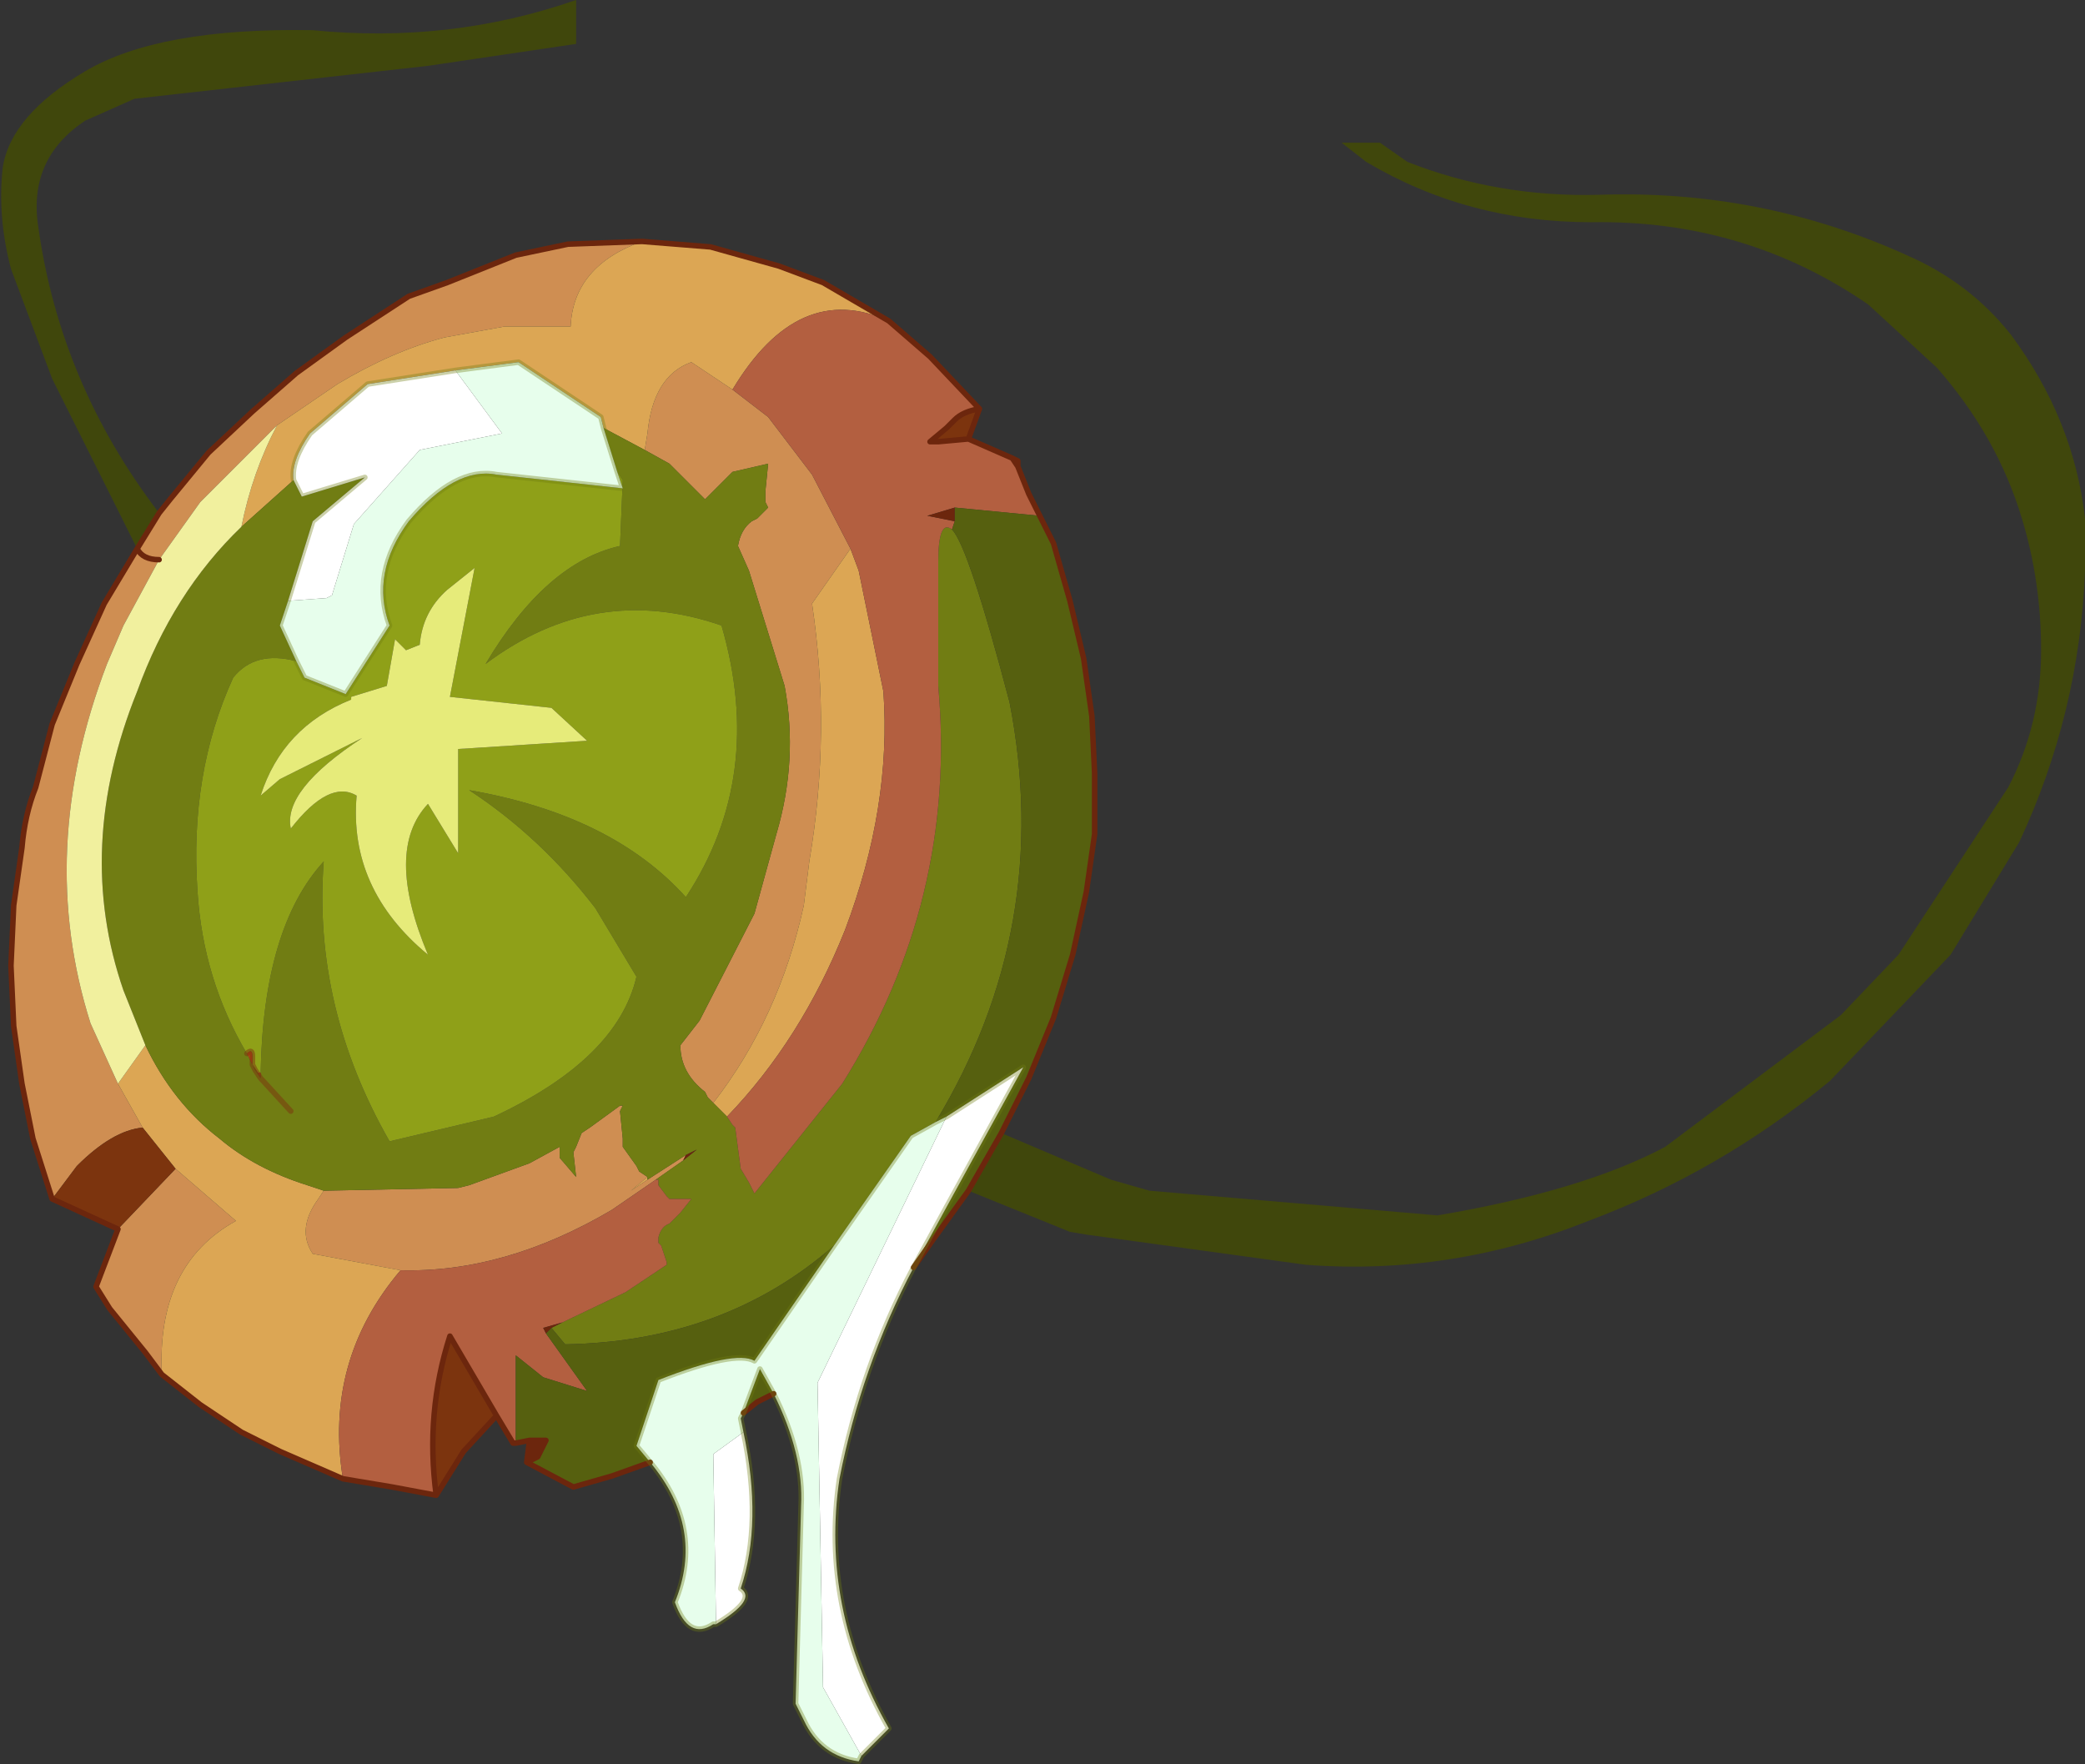 <?xml version="1.0" encoding="UTF-8" standalone="no"?>
<svg xmlns:xlink="http://www.w3.org/1999/xlink" height="32.15px" width="38.0px" xmlns="http://www.w3.org/2000/svg">
  <rect width="100%" height="100%" fill="#333333" stroke="none"/>
  <g transform="matrix(1.0, 0.0, 0.0, 1.0, -238.8, -154.5)">
    <path d="M241.3 164.5 L239.75 161.4 239.0 159.4 Q238.75 158.45 238.85 157.55 239.0 156.6 240.35 155.8 241.7 155.0 244.5 155.05 247.0 155.3 249.3 154.5 L249.3 155.3 246.6 155.7 241.25 156.3 240.35 156.7 Q239.3 157.4 239.5 158.65 239.9 161.5 241.7 163.85 L241.3 164.5 M257.05 175.15 L259.05 176.0 259.75 176.2 265.0 176.65 Q267.65 176.2 269.15 175.4 L272.35 173.0 273.4 171.9 275.4 168.85 Q276.0 167.7 276.0 166.35 276.0 165.1 275.65 163.95 275.2 162.45 274.1 161.2 L272.85 160.05 Q270.6 158.5 267.8 158.55 265.55 158.55 263.7 157.45 L263.25 157.1 263.95 157.1 264.45 157.45 Q266.1 158.1 267.95 158.05 270.9 157.95 273.55 159.15 274.7 159.65 275.45 160.6 276.6 162.15 276.8 163.95 L276.8 164.9 Q276.7 167.5 275.6 169.85 L274.35 171.9 272.15 174.2 Q270.15 175.85 267.75 176.75 265.25 177.75 262.6 177.55 L258.6 177.0 258.3 176.95 256.45 176.2 257.05 175.15" fill="#40470c" fill-rule="evenodd" stroke="none"/>
    <path d="M241.3 164.5 L241.7 163.85 241.9 163.6 242.6 162.75 243.4 162.0 244.2 161.3 245.1 160.65 246.25 159.9 246.95 159.65 248.2 159.15 249.15 158.95 250.5 158.9 Q249.25 159.35 249.2 160.45 L248.0 160.45 246.9 160.65 Q245.95 160.9 244.95 161.5 L243.85 162.25 242.45 163.65 241.7 164.7 241.05 165.9 240.75 166.6 Q239.45 170.0 240.45 173.15 L240.95 174.25 241.4 175.05 Q240.85 175.1 240.2 175.75 L239.75 176.35 239.4 175.25 239.2 174.25 239.05 173.2 239.0 172.1 239.05 171.0 239.2 169.95 Q239.25 169.35 239.45 168.85 L239.75 167.7 240.2 166.6 240.7 165.5 241.3 164.5 Q241.4 164.7 241.7 164.7 241.4 164.7 241.3 164.5 M241.75 179.55 L241.45 179.15 240.8 178.35 240.55 177.95 240.95 176.9 242.0 175.8 243.1 176.75 Q241.65 177.55 241.75 179.55 M244.7 176.2 L247.15 176.15 247.35 176.1 248.45 175.7 249.0 175.4 249.0 175.6 249.3 175.95 249.25 175.5 249.3 175.4 249.4 175.15 249.55 175.05 250.1 174.65 250.15 174.65 250.1 174.75 250.15 175.25 250.15 175.4 250.4 175.75 250.45 175.85 250.6 175.95 250.3 176.2 250.6 176.0 251.3 175.55 251.25 175.65 250.75 176.0 249.95 176.55 Q248.0 177.7 246.1 177.65 L244.5 177.35 Q244.2 176.9 244.6 176.35 L244.7 176.2 M251.8 174.6 L251.7 174.5 251.65 174.4 Q251.2 174.05 251.2 173.55 L251.55 173.1 252.55 171.15 252.95 169.7 Q253.35 168.35 253.1 167.0 L252.45 164.9 252.25 164.45 Q252.3 164.15 252.5 164.0 L252.6 163.95 252.8 163.75 252.75 163.65 252.75 163.45 252.8 162.95 252.15 163.1 252.1 163.15 251.65 163.6 251.0 162.95 250.55 162.7 250.6 162.4 Q250.7 161.35 251.4 161.1 L252.15 161.6 252.8 162.1 253.6 163.15 254.3 164.5 253.6 165.5 Q253.95 167.85 253.55 170.2 L253.45 171.0 Q253.0 173.05 251.8 174.6" fill="#cf8e52" fill-rule="evenodd" stroke="none"/>
    <path d="M250.5 158.9 L251.75 159.0 253.0 159.35 253.8 159.65 255.0 160.35 Q253.35 159.6 252.15 161.6 L251.4 161.1 Q250.7 161.35 250.6 162.4 L250.55 162.7 249.8 162.3 249.75 162.1 248.25 161.1 247.1 161.25 245.5 161.5 244.45 162.4 Q244.1 162.9 244.15 163.25 L243.2 164.1 Q243.4 163.1 243.85 162.25 L244.95 161.5 Q245.95 160.9 246.9 160.65 L248.0 160.45 249.2 160.45 Q249.25 159.35 250.5 158.9 M245.05 181.45 L243.9 180.95 243.2 180.6 242.45 180.1 241.75 179.55 Q241.65 177.55 243.1 176.75 L242.0 175.8 241.4 175.05 240.95 174.25 241.45 173.55 Q241.95 174.6 242.8 175.25 243.45 175.8 244.4 176.1 L244.7 176.2 244.6 176.35 Q244.2 176.9 244.5 177.35 L246.1 177.65 Q244.7 179.3 245.05 181.45 M250.6 175.95 L250.6 176.0 250.3 176.2 250.6 175.95 M252.05 174.85 L251.8 174.6 Q253.0 173.05 253.45 171.0 L253.55 170.2 Q253.95 167.85 253.6 165.5 L254.3 164.5 254.45 164.9 254.9 167.1 Q255.05 169.2 254.2 171.45 253.4 173.45 252.05 174.85" fill="#dca654" fill-rule="evenodd" stroke="none"/>
    <path d="M241.45 173.55 L241.05 172.55 Q240.15 169.95 241.3 167.1 241.95 165.3 243.2 164.1 L244.15 163.25 244.3 163.55 245.45 163.2 244.5 164.0 244.05 165.45 243.9 165.9 244.2 166.55 Q243.45 166.35 243.05 166.85 242.25 168.6 242.4 170.75 242.5 172.35 243.3 173.7 L243.4 173.9 243.45 174.0 243.55 174.15 243.55 174.1 243.55 174.05 Q243.6 171.4 244.7 170.2 244.5 172.85 245.9 175.3 L247.8 174.85 Q250.05 173.8 250.4 172.3 L249.65 171.05 Q248.65 169.75 247.35 168.9 249.95 169.35 251.3 170.85 252.75 168.65 251.95 165.9 249.65 165.1 247.65 166.6 248.75 164.75 250.1 164.45 L250.15 163.25 250.05 163.1 249.8 162.3 250.55 162.7 251.0 162.95 251.65 163.6 252.1 163.15 252.15 163.1 252.8 162.95 252.75 163.45 252.75 163.65 252.8 163.75 252.6 163.95 252.5 164.0 Q252.3 164.15 252.25 164.45 L252.45 164.9 253.1 167.0 Q253.35 168.35 252.95 169.7 L252.55 171.15 251.55 173.1 251.2 173.55 Q251.2 174.05 251.65 174.4 L251.7 174.5 251.8 174.6 252.05 174.85 252.15 175.0 252.2 175.05 252.3 175.8 252.45 176.05 252.5 176.15 252.55 176.25 254.15 174.25 Q256.25 170.9 255.9 167.0 L255.9 164.75 Q255.9 163.95 256.15 164.15 256.45 164.45 257.2 167.3 258.0 171.4 255.85 174.95 L255.4 175.2 254.0 177.2 Q252.0 178.95 249.1 179.0 L248.85 178.7 249.05 178.6 250.2 178.05 250.95 177.55 250.95 177.5 250.85 177.2 250.8 177.15 250.8 177.1 250.8 177.05 Q250.85 176.85 251.0 176.8 L251.2 176.6 251.4 176.35 251.05 176.35 251.0 176.35 250.95 176.3 250.8 176.1 250.8 176.0 250.75 176.0 251.25 175.65 251.5 175.45 251.3 175.55 250.6 176.0 250.6 175.95 250.45 175.85 250.4 175.75 250.15 175.4 250.15 175.25 250.1 174.75 250.15 174.65 250.1 174.65 249.55 175.05 249.4 175.15 249.3 175.4 249.25 175.5 249.3 175.95 249.0 175.6 249.0 175.4 248.45 175.7 247.35 176.1 247.15 176.15 244.7 176.2 244.4 176.1 Q243.45 175.8 242.8 175.25 241.95 174.6 241.45 173.55 M244.1 174.75 L243.55 174.15 244.1 174.75" fill="#717d13" fill-rule="evenodd" stroke="none"/>
    <path d="M255.0 160.35 L255.75 161.0 256.65 161.95 Q256.35 162.0 256.2 162.15 L256.05 162.3 255.75 162.55 255.9 162.55 256.45 162.5 257.25 162.85 257.35 163.0 257.55 163.5 257.75 163.9 256.2 163.75 255.7 163.9 256.2 164.0 256.15 164.15 Q255.9 163.95 255.9 164.75 L255.9 167.0 Q256.25 170.9 254.15 174.25 L252.55 176.25 252.5 176.15 252.45 176.05 252.3 175.8 252.2 175.05 252.15 175.0 252.05 174.85 Q253.4 173.45 254.2 171.45 255.05 169.2 254.9 167.1 L254.45 164.9 254.3 164.5 253.6 163.15 252.8 162.1 252.15 161.6 Q253.35 159.6 255.0 160.35 M248.2 180.8 L248.15 180.8 247.85 180.3 247.0 178.85 Q246.55 180.25 246.75 181.75 L245.95 181.6 245.05 181.45 Q244.7 179.3 246.1 177.65 248.0 177.7 249.95 176.55 L250.75 176.0 250.8 176.0 250.8 176.1 250.95 176.3 251.0 176.35 251.05 176.35 251.4 176.35 251.2 176.6 251.0 176.8 Q250.85 176.85 250.8 177.05 L250.8 177.1 250.8 177.15 250.85 177.2 250.95 177.5 250.95 177.55 250.2 178.05 249.05 178.6 248.7 178.7 248.75 178.8 249.5 179.85 248.7 179.6 248.2 179.2 248.2 180.8" fill="#b35f40" fill-rule="evenodd" stroke="none"/>
    <path d="M256.65 161.95 L256.45 162.5 255.9 162.55 255.75 162.55 256.05 162.3 256.2 162.15 Q256.35 162.0 256.65 161.95 M247.85 180.3 L247.25 180.95 246.75 181.75 Q246.55 180.25 247.0 178.85 L247.85 180.3 M240.95 176.9 L239.75 176.35 240.2 175.75 Q240.85 175.1 241.4 175.05 L242.0 175.8 240.95 176.9" fill="#7c340e" fill-rule="evenodd" stroke="none"/>
    <path d="M257.75 163.9 L258.0 164.4 258.3 165.45 258.55 166.5 258.7 167.55 258.75 168.6 258.75 169.7 258.6 170.75 258.35 171.9 258.0 173.05 257.55 174.15 257.05 175.15 256.45 176.2 255.8 177.1 255.45 177.6 256.05 176.5 257.45 173.95 256.05 174.85 255.85 174.95 Q258.0 171.4 257.2 167.3 256.45 164.45 256.15 164.15 L256.2 164.0 256.2 163.75 257.75 163.9 M252.9 179.9 L252.6 180.05 252.35 180.25 252.65 179.45 252.9 179.9 M250.65 181.15 L249.95 181.4 249.25 181.6 248.4 181.15 248.6 181.05 248.75 180.75 248.45 180.75 248.2 180.8 248.2 179.2 248.7 179.6 249.5 179.85 248.75 178.8 248.85 178.7 249.1 179.0 Q252.0 178.95 254.0 177.2 L252.55 179.3 Q252.2 179.1 250.8 179.65 L250.4 180.85 250.65 181.15" fill="#56600f" fill-rule="evenodd" stroke="none"/>
    <path d="M248.4 181.15 L248.45 180.75 248.75 180.75 248.6 181.05 248.4 181.15 M251.3 175.55 L251.5 175.45 251.25 175.65 251.3 175.55 M249.05 178.6 L248.85 178.7 248.75 178.8 248.7 178.7 249.05 178.6 M256.2 164.0 L255.7 163.9 256.2 163.75 256.2 164.0" fill="#6c260d" fill-rule="evenodd" stroke="none"/>
    <path d="M250.05 163.1 L250.15 163.25 250.1 164.45 Q248.75 164.75 247.65 166.6 249.65 165.1 251.95 165.9 252.75 168.65 251.3 170.85 249.95 169.35 247.35 168.9 248.65 169.75 249.65 171.05 L250.4 172.3 Q250.05 173.8 247.8 174.85 L245.9 175.3 Q244.5 172.85 244.7 170.2 243.6 171.4 243.55 174.05 L243.5 174.05 243.4 173.9 243.4 173.75 Q243.4 173.6 243.3 173.7 242.5 172.35 242.4 170.75 242.25 168.6 243.05 166.85 243.45 166.35 244.2 166.55 L244.35 166.85 245.1 167.15 245.9 165.9 Q245.55 164.95 246.25 164.0 247.1 163.0 247.85 163.15 L250.15 163.4 250.05 163.1 M247.45 164.85 L246.95 165.25 Q246.5 165.65 246.45 166.25 L246.2 166.35 246.0 166.15 245.85 167.0 245.2 167.2 245.2 167.25 Q243.95 167.75 243.55 169.0 L243.9 168.7 245.4 167.95 Q243.95 168.9 244.1 169.6 244.8 168.7 245.3 169.0 245.15 170.7 246.6 171.9 245.8 170.0 246.6 169.15 L247.15 170.05 247.15 168.15 249.5 168.0 248.85 167.4 247.0 167.2 247.45 164.85" fill="#8fa018" fill-rule="evenodd" stroke="none"/>
    <path d="M247.45 164.85 L247.0 167.2 248.85 167.4 249.5 168.0 247.15 168.15 247.15 170.05 246.6 169.15 Q245.8 170.0 246.6 171.9 245.15 170.7 245.3 169.0 244.8 168.7 244.1 169.6 243.95 168.9 245.4 167.95 L243.9 168.7 243.55 169.0 Q243.95 167.75 245.2 167.25 L245.2 167.2 245.85 167.0 246.0 166.15 246.2 166.35 246.45 166.25 Q246.5 165.65 246.95 165.25 L247.45 164.85" fill="#e6eb7a" fill-rule="evenodd" stroke="none"/>
    <path d="M241.7 164.7 L242.45 163.65 243.85 162.25 Q243.4 163.1 243.2 164.1 241.95 165.3 241.3 167.1 240.15 169.95 241.05 172.55 L241.45 173.55 240.95 174.25 240.45 173.15 Q239.45 170.0 240.75 166.6 L241.05 165.9 241.7 164.7" fill="#f1f09e" fill-rule="evenodd" stroke="none"/>
    <path d="M243.55 174.1 L243.55 174.15 243.45 174.0 243.4 173.9 243.5 174.05 243.55 174.1" fill="#824e0f" fill-rule="evenodd" stroke="none"/>
    <path d="M243.55 174.05 L243.55 174.1 243.5 174.05 243.55 174.05 M243.3 173.7 Q243.4 173.6 243.4 173.75 L243.4 173.9 243.3 173.7" fill="#ae4913" fill-rule="evenodd" stroke="none"/>
    <path d="M255.45 177.6 Q254.5 179.4 254.1 181.45 253.75 183.8 255.0 186.0 L254.5 186.5 253.8 185.25 253.7 179.7 256.05 174.85 257.45 173.95 256.05 176.5 255.45 177.6 M252.35 180.6 Q252.7 182.25 252.3 183.45 252.6 183.65 251.85 184.1 L251.8 181.0 252.35 180.6 M247.1 161.25 L247.95 162.4 246.45 162.7 245.25 164.05 244.85 165.35 244.75 165.4 244.05 165.45 244.5 164.0 245.45 163.2 244.3 163.55 244.15 163.25 Q244.1 162.9 244.45 162.4 L245.5 161.5 247.1 161.25" fill="#ffffff" fill-rule="evenodd" stroke="none"/>
    <path d="M254.5 186.5 L254.45 186.6 Q253.75 186.5 253.45 185.85 L253.3 185.55 253.4 181.95 Q253.45 181.0 252.9 179.9 L252.65 179.45 252.35 180.25 252.3 180.35 252.35 180.6 251.8 181.0 251.85 184.1 251.8 184.1 Q251.35 184.4 251.1 183.7 251.65 182.35 250.65 181.15 L250.4 180.85 250.8 179.65 Q252.2 179.1 252.55 179.3 L254.0 177.2 255.4 175.2 255.85 174.95 256.05 174.85 253.7 179.7 253.8 185.25 254.5 186.5 M249.8 162.3 L250.05 163.1 250.15 163.4 247.85 163.15 Q247.1 163.0 246.25 164.0 245.55 164.95 245.9 165.9 L245.1 167.15 244.35 166.85 244.2 166.55 243.9 165.9 244.05 165.45 244.75 165.4 244.85 165.35 245.25 164.05 246.45 162.7 247.95 162.4 247.1 161.25 248.25 161.1 249.75 162.1 249.8 162.3" fill="#e7feec" fill-rule="evenodd" stroke="none"/>
    <path d="M241.3 164.5 L241.7 163.85 241.9 163.6 242.6 162.75 243.4 162.0 244.2 161.3 245.1 160.65 246.25 159.9 246.95 159.65 248.2 159.15 249.15 158.95 250.5 158.9 251.75 159.0 253.0 159.35 253.8 159.65 255.0 160.35 255.75 161.0 256.65 161.95 256.45 162.5 257.25 162.85 257.35 162.9 257.35 163.0 257.55 163.5 257.75 163.9 258.0 164.4 258.3 165.45 258.55 166.5 258.7 167.55 258.75 168.6 258.75 169.7 258.6 170.75 258.35 171.9 258.0 173.05 257.55 174.15 257.05 175.15 256.45 176.2 255.8 177.1 255.45 177.6 M252.9 179.9 L252.6 180.05 252.35 180.25 M250.65 181.15 L249.95 181.4 249.25 181.6 248.4 181.15 248.45 180.75 248.2 180.8 248.15 180.8 247.85 180.3 247.25 180.95 246.75 181.75 245.95 181.6 245.05 181.45 243.9 180.95 243.2 180.6 242.45 180.1 241.75 179.55 241.45 179.15 240.8 178.35 240.55 177.95 240.95 176.9 239.75 176.35 239.4 175.25 239.2 174.25 239.05 173.2 239.0 172.1 239.05 171.0 239.2 169.95 Q239.25 169.35 239.45 168.85 L239.75 167.7 240.2 166.6 240.7 165.5 241.3 164.5 Q241.4 164.7 241.7 164.7 M256.45 162.5 L255.9 162.55 255.75 162.55 256.05 162.3 256.2 162.15 Q256.35 162.0 256.65 161.95 M257.35 163.0 L257.25 162.85 M248.45 180.75 L248.75 180.75 248.6 181.05 248.4 181.15 M247.85 180.3 L247.0 178.85 Q246.55 180.25 246.75 181.75" fill="none" stroke="#6c260d" stroke-linecap="round" stroke-linejoin="round" stroke-width="0.1"/>
    <path d="M243.55 174.15 L244.1 174.75 M243.3 173.7 Q243.4 173.6 243.4 173.75 L243.4 173.9 243.45 174.0 243.55 174.15" fill="none" stroke="#7c340e" stroke-linecap="round" stroke-linejoin="round" stroke-opacity="0.502" stroke-width="0.1"/>
    <path d="M255.45 177.6 Q254.5 179.4 254.1 181.45 253.75 183.8 255.0 186.0 L254.5 186.5 254.45 186.6 Q253.75 186.5 253.45 185.85 L253.3 185.55 253.4 181.95 Q253.45 181.0 252.9 179.9 L252.65 179.45 252.35 180.25 252.3 180.35 252.35 180.6 Q252.7 182.25 252.3 183.45 252.6 183.65 251.85 184.1 L251.8 184.1 Q251.35 184.4 251.1 183.7 251.65 182.35 250.65 181.15 L250.4 180.85 250.8 179.65 Q252.2 179.1 252.55 179.3 L254.0 177.2 255.4 175.2 255.85 174.95 256.05 174.85 257.45 173.95 256.05 176.5 255.45 177.6 M249.8 162.3 L250.05 163.1 250.15 163.4 247.85 163.15 Q247.1 163.0 246.25 164.0 245.55 164.95 245.9 165.9 L245.1 167.15 244.35 166.85 244.2 166.55 243.9 165.9 244.05 165.45 244.5 164.0 245.45 163.2 244.3 163.55 244.15 163.25 Q244.1 162.9 244.45 162.4 L245.5 161.5 247.1 161.25 248.25 161.1 249.75 162.1 249.8 162.3 Z" fill="none" stroke="#717d13" stroke-linecap="round" stroke-linejoin="round" stroke-opacity="0.361" stroke-width="0.1"/>
  </g>
</svg>
